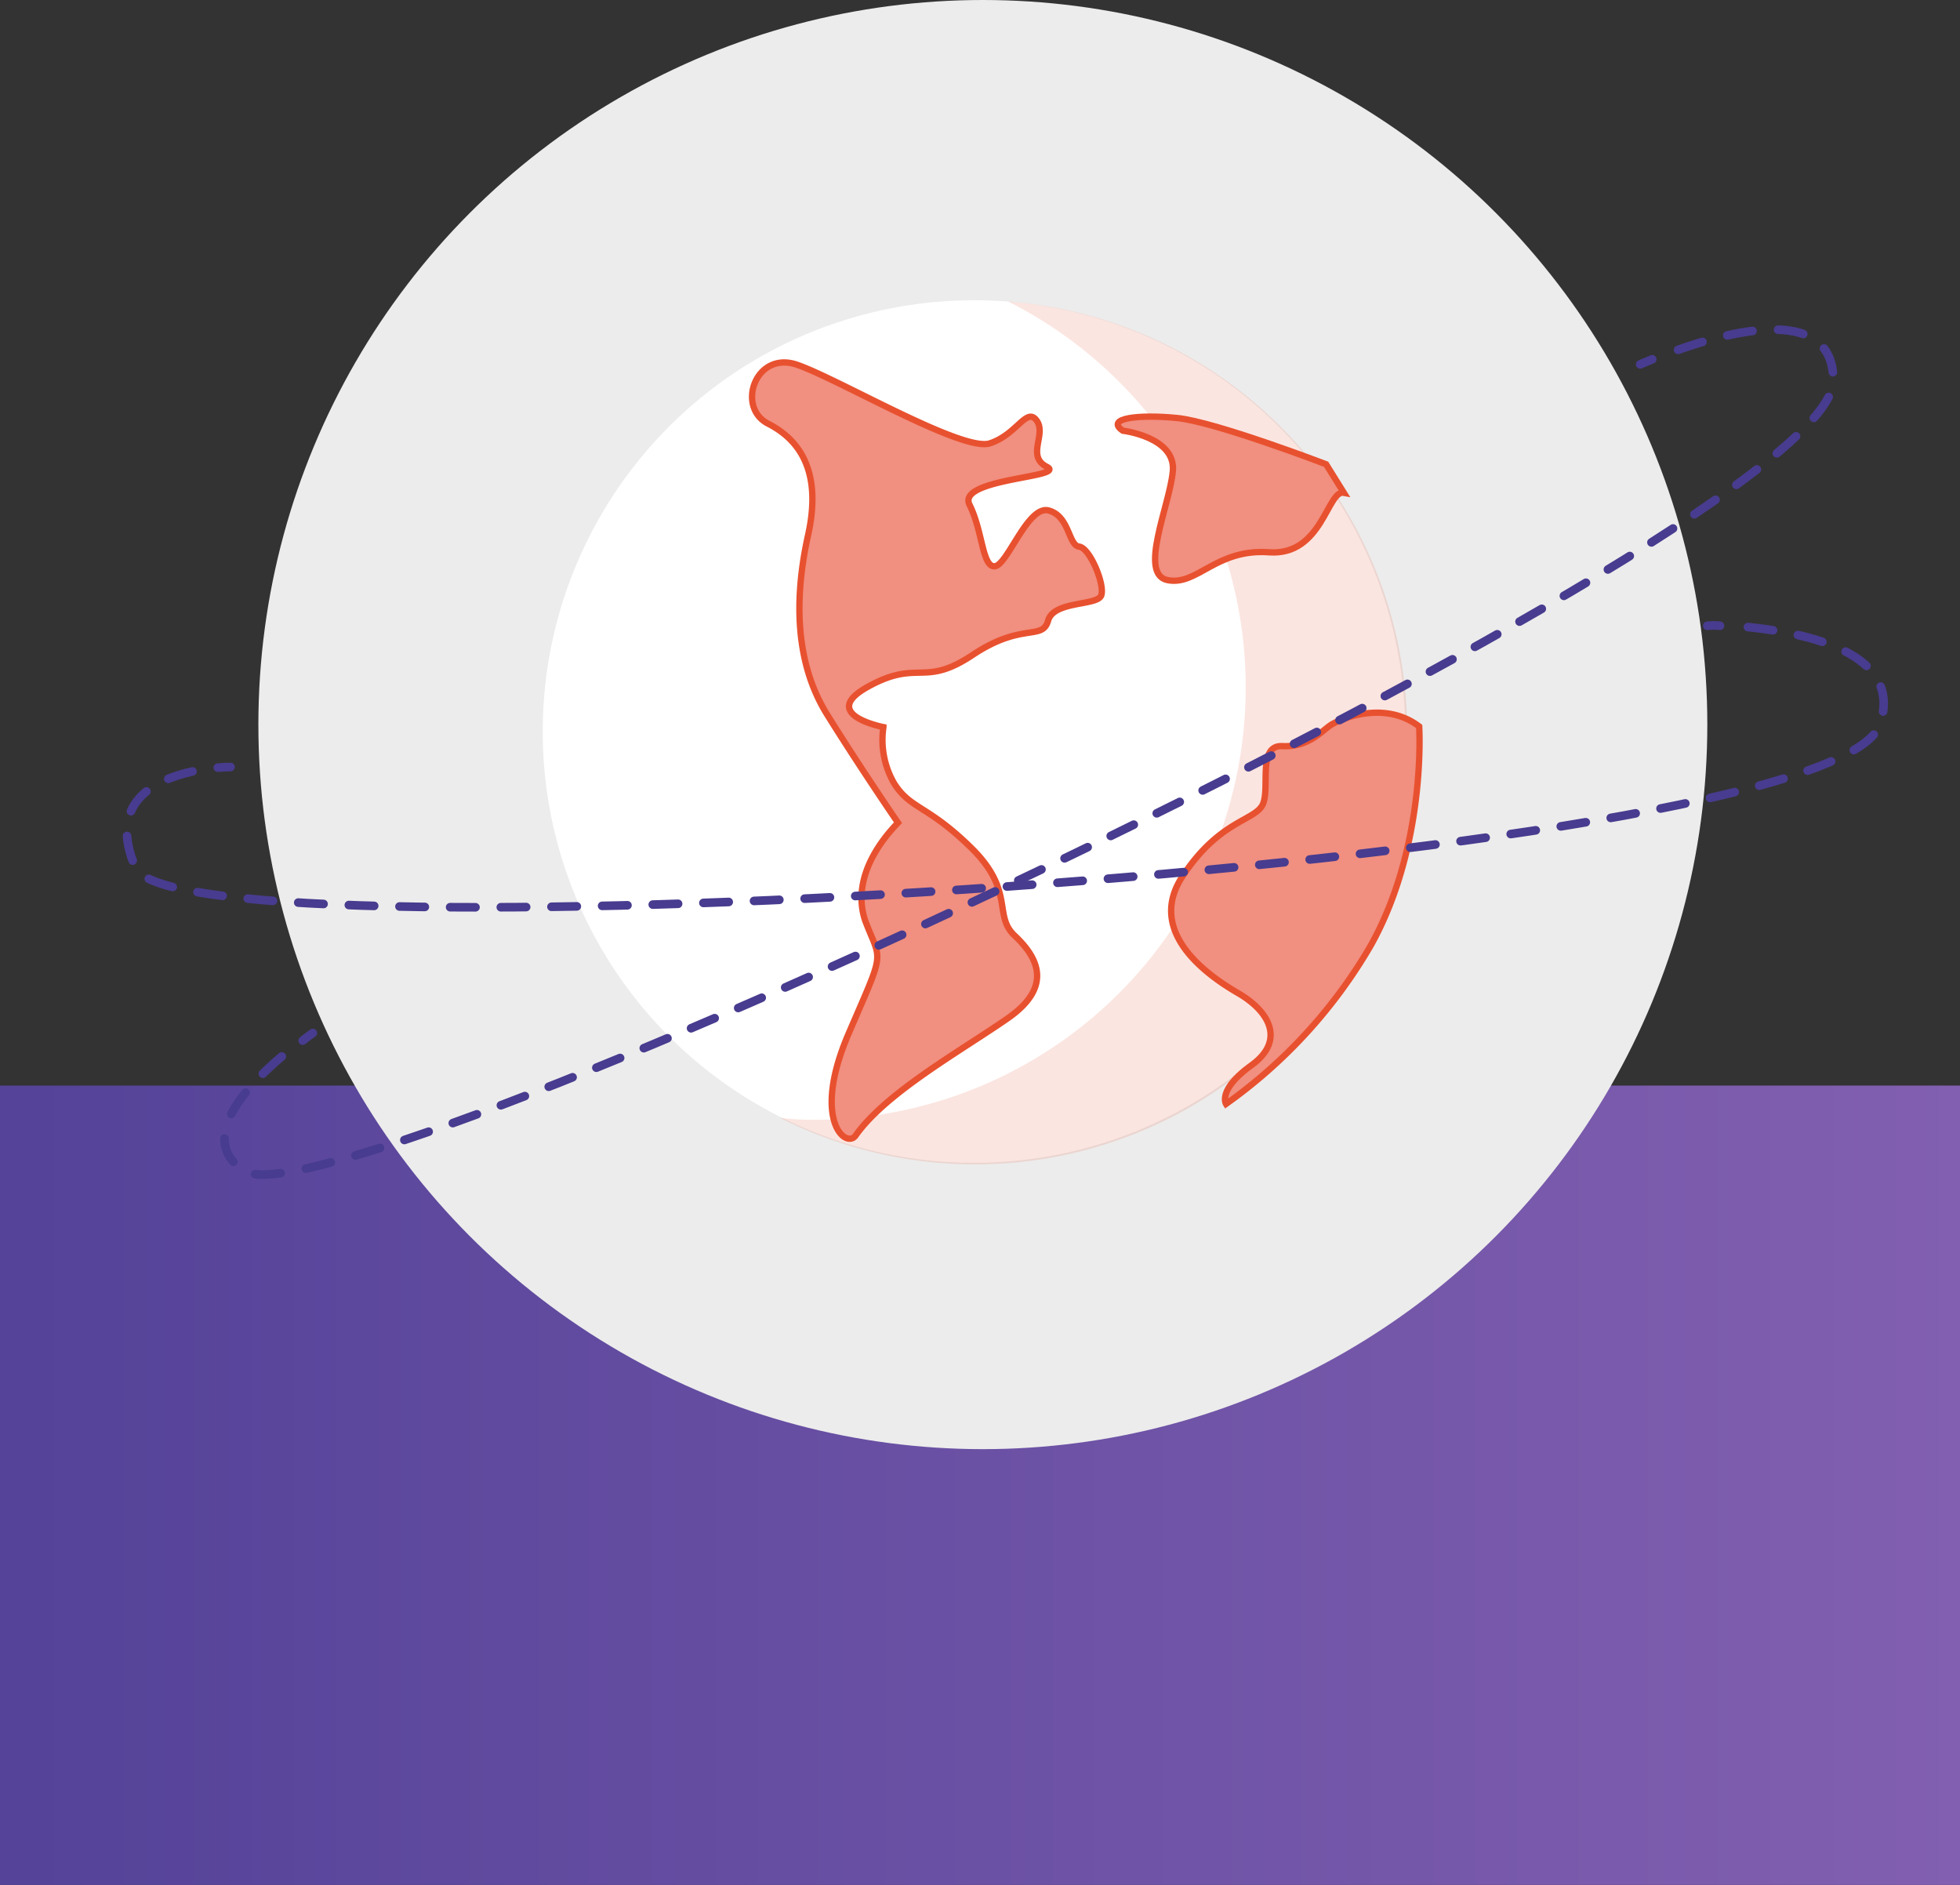 <svg id="Layer_1" data-name="Layer 1" xmlns="http://www.w3.org/2000/svg" xmlns:xlink="http://www.w3.org/1999/xlink" viewBox="0 0 309.5 297.6"><rect x="0" y="0" width="309.5" height="297.6" fill="#333333" stroke="none"/><defs><style>.cls-1{fill:url(#linear-gradient);}.cls-2{fill:#ececec;}.cls-3{fill:#fff;}.cls-4{fill:#e8512f;opacity:0.15;isolation:isolate;}.cls-5,.cls-7,.cls-8,.cls-9{fill:none;}.cls-6{fill:#f18f80;stroke:#e8512f;stroke-miterlimit:10;}.cls-7,.cls-8,.cls-9{stroke:#473c8f;stroke-linecap:round;stroke-linejoin:round;stroke-width:1.36px;}.cls-8{stroke-dasharray:4 4;}.cls-9{stroke-dasharray:4.05 4.05;}</style><linearGradient id="linear-gradient" x1="4.33" y1="341.71" x2="313.83" y2="341.71" gradientTransform="matrix(1, 0, 0, -1, -4.33, 576.21)" gradientUnits="userSpaceOnUse"><stop offset="0.01" stop-color="#544399"/><stop offset="1" stop-color="#825fb0"/></linearGradient></defs><title>travel</title><rect class="cls-1" y="171.4" width="309.5" height="126.2"/><circle class="cls-2" cx="155.2" cy="114.4" r="114.4"/><circle class="cls-3" cx="153.8" cy="115.5" r="68.1"/><path class="cls-4" d="M159.2,47.6a68.26,68.26,0,0,1-30.8,129.2,45.2,45.2,0,0,1-5.2-.3,68.22,68.22,0,1,0,36-128.9Z"/><circle class="cls-5" cx="153.8" cy="115.5" r="68.1"/><path class="cls-6" d="M141.8,129.9s-6.1-8.9-11.2-17.1-5.2-18.4-3-28.3-1.2-15-6.3-17.6-2-11.6,4.6-9.3S152,71.4,156.3,70s5.8-5.8,7.4-3.6-1.7,5.6,1.6,7.3-14.3,1.8-12.2,6,2,9.9,4,9.7,5.2-9.7,8.5-8.8,3.1,5.5,4.8,5.7,4.1,6,3.5,7.7-7.5.8-8.4,4-4.1.2-11.9,5.4-8.5.6-16.5,5,2.4,6.4,2.4,6.4a13.7,13.7,0,0,0,1.7,8.9c2.6,4.1,5.3,3.4,12.2,10.2s3.4,10.6,6.8,13.8,6.4,7.9-1.1,13.1-19.2,11.7-24,18.5c-1.5,2.1-7-2.4-1.1-16.1s5.2-11,2.6-17.9C134.3,138.3,139.67,132.1,141.8,129.9Z"/><path class="cls-6" d="M177.3,68s8.4,1,7.9,6.4-5.5,16.3-.8,17.2,7.6-5,16-4.4,9.2-9.9,11.8-9.4l-2.8-4.5s-17.5-6.7-23.5-7.3S174.4,66,177.3,68Z"/><path class="cls-6" d="M193.6,174.3s-1.4-2.2,4-6.1,2.9-8.5-2.1-11.4-14.5-9.7-8.8-18.4,11.2-8.8,12.6-11.2-.9-9.6,3.2-9.4,6.1-2.3,7.6-3.3,8.5-4,14,.2c0,0,1.2,18.7-7.6,34.5A79.81,79.81,0,0,1,193.6,174.3Z"/><path class="cls-7" d="M36.4,121.1s-.8,0-2,.1"/><path class="cls-8" d="M30.4,121.8c-5.9,1.3-13.5,4.9-9,15.2,6.7,15.5,268.2,0,275.5-22.7,4-12.3-14.8-14.9-23.3-15.5"/><path class="cls-7" d="M271.6,98.8a9.55,9.55,0,0,0-2,0"/><path class="cls-7" d="M49.4,163.1s-.6.4-1.6,1.2"/><path class="cls-9" d="M44.5,166.8c-5.7,4.8-13.5,13.2-5.9,18.1C53.2,194.2,289.5,83.7,289.5,60.1c0-12.9-18.5-7.2-26.6-4.1"/><path class="cls-7" d="M260.9,56.73l-1.9.8"/></svg>